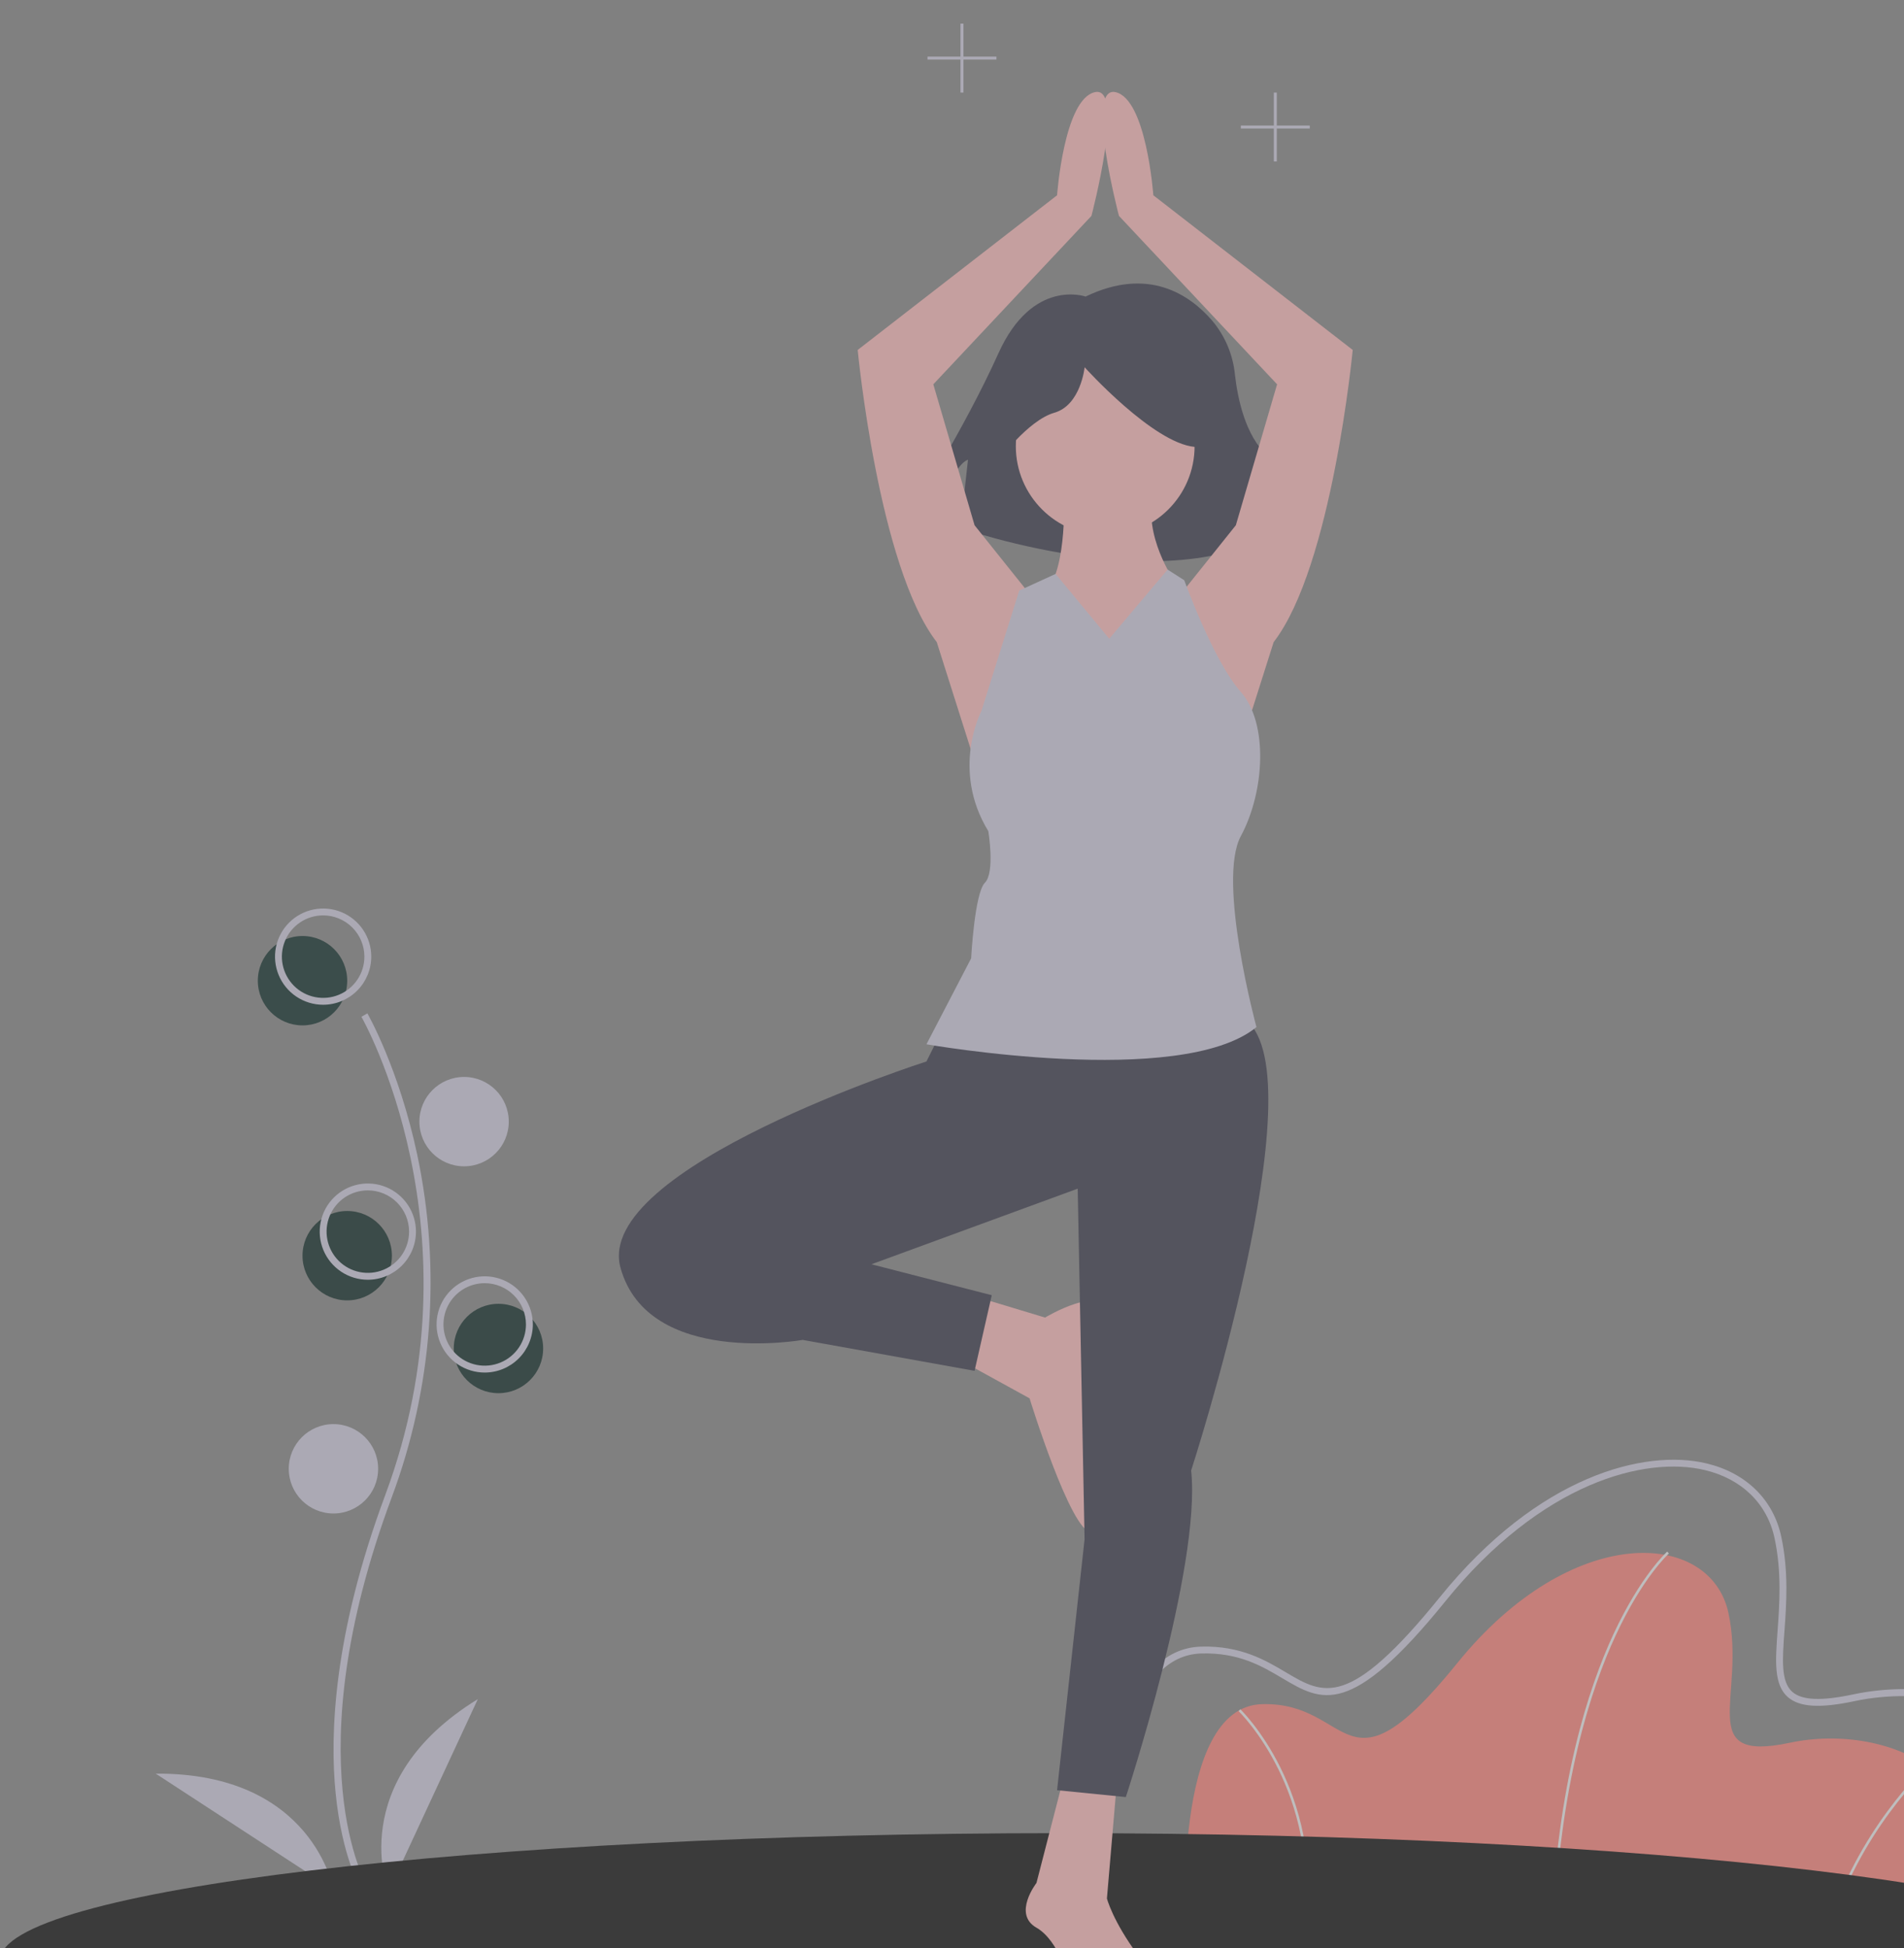 <svg width="385" height="394" viewBox="0 0 385 394" fill="none" xmlns="http://www.w3.org/2000/svg">
<rect x="0" y="0" width="385" height="394" fill="#808080" stroke="none"/>
<g opacity="0.54">
<g clip-path="url(#clip0)">
<path d="M429.579 396.428C429.579 410.632 333.415 443 214.79 443C96.165 443 0 410.632 0 396.428C0 382.223 96.165 391.562 214.79 391.562C333.415 391.562 429.579 382.223 429.579 396.428Z" fill="#3F3D56"/>
<path opacity="0.1" d="M429.579 396.428C429.579 410.632 333.415 443 214.79 443C96.165 443 0 410.632 0 396.428C0 382.223 96.165 391.562 214.79 391.562C333.415 391.562 429.579 382.223 429.579 396.428Z" fill="black"/>
<path d="M61.17 207.357C66.16 207.357 70.206 203.311 70.206 198.321C70.206 193.33 66.16 189.284 61.17 189.284C56.179 189.284 52.133 193.33 52.133 198.321C52.133 203.311 56.179 207.357 61.17 207.357Z" fill="#00211D"/>
<path d="M100.791 281.734C105.782 281.734 109.828 277.689 109.828 272.698C109.828 267.707 105.782 263.661 100.791 263.661C95.801 263.661 91.755 267.707 91.755 272.698C91.755 277.689 95.801 281.734 100.791 281.734Z" fill="#001E1A"/>
<path d="M70.206 262.966C75.197 262.966 79.243 258.92 79.243 253.929C79.243 248.939 75.197 244.893 70.206 244.893C65.216 244.893 61.17 248.939 61.17 253.929C61.17 258.92 65.216 262.966 70.206 262.966Z" fill="#001D19"/>
<path d="M73.088 382.193C72.929 381.932 69.168 375.652 67.864 362.61C66.668 350.645 67.437 330.477 77.896 302.345C97.711 249.05 73.329 206.049 73.08 205.621L74.283 204.923C74.346 205.031 80.638 215.995 84.354 233.453C89.265 256.599 87.477 280.664 79.199 302.83C59.418 356.034 74.124 381.22 74.275 381.468L73.088 382.193Z" fill="#CFCCE0"/>
<path d="M65.341 203.187C63.416 203.187 61.534 202.616 59.934 201.546C58.334 200.477 57.086 198.957 56.35 197.179C55.613 195.401 55.42 193.444 55.796 191.556C56.171 189.669 57.098 187.935 58.459 186.574C59.82 185.213 61.554 184.286 63.442 183.91C65.33 183.535 67.286 183.728 69.065 184.464C70.843 185.201 72.363 186.448 73.432 188.048C74.501 189.649 75.072 191.53 75.072 193.455C75.069 196.035 74.043 198.509 72.219 200.333C70.394 202.157 67.921 203.184 65.341 203.187ZM65.341 185.114C63.691 185.114 62.078 185.603 60.706 186.519C59.334 187.436 58.265 188.739 57.634 190.263C57.003 191.787 56.837 193.464 57.159 195.082C57.481 196.7 58.276 198.187 59.442 199.353C60.609 200.52 62.095 201.314 63.713 201.636C65.331 201.958 67.008 201.793 68.533 201.161C70.057 200.53 71.359 199.461 72.276 198.089C73.193 196.717 73.682 195.105 73.682 193.455C73.679 191.243 72.8 189.123 71.236 187.56C69.672 185.996 67.552 185.116 65.341 185.114Z" fill="#CFCCE0"/>
<path d="M93.84 235.857C98.831 235.857 102.877 231.811 102.877 226.82C102.877 221.83 98.831 217.784 93.84 217.784C88.85 217.784 84.804 221.83 84.804 226.82C84.804 231.811 88.85 235.857 93.84 235.857Z" fill="#CFCCE0"/>
<path d="M74.377 258.795C72.452 258.795 70.571 258.225 68.971 257.155C67.37 256.086 66.123 254.566 65.386 252.788C64.65 251.01 64.457 249.053 64.832 247.165C65.208 245.278 66.135 243.544 67.496 242.183C68.857 240.822 70.591 239.895 72.479 239.519C74.366 239.144 76.323 239.336 78.101 240.073C79.879 240.81 81.399 242.057 82.469 243.657C83.538 245.258 84.109 247.139 84.109 249.064C84.106 251.644 83.08 254.118 81.255 255.942C79.431 257.766 76.957 258.793 74.377 258.795ZM74.377 240.723C72.727 240.723 71.115 241.212 69.743 242.128C68.371 243.045 67.302 244.348 66.671 245.872C66.039 247.396 65.874 249.073 66.196 250.691C66.518 252.309 67.312 253.796 68.479 254.962C69.645 256.129 71.132 256.923 72.75 257.245C74.368 257.567 76.045 257.402 77.569 256.77C79.093 256.139 80.396 255.07 81.313 253.698C82.229 252.326 82.719 250.714 82.719 249.064C82.716 246.852 81.836 244.732 80.273 243.168C78.709 241.605 76.589 240.725 74.377 240.723V240.723Z" fill="#CFCCE0"/>
<path d="M98.011 277.564C96.086 277.564 94.205 276.993 92.604 275.924C91.004 274.854 89.757 273.335 89.02 271.556C88.284 269.778 88.091 267.821 88.466 265.934C88.842 264.046 89.769 262.312 91.13 260.951C92.491 259.59 94.225 258.663 96.112 258.288C98 257.912 99.957 258.105 101.735 258.841C103.513 259.578 105.033 260.825 106.102 262.426C107.172 264.026 107.743 265.907 107.743 267.832C107.74 270.412 106.713 272.886 104.889 274.71C103.065 276.535 100.591 277.561 98.011 277.564ZM98.011 259.491C96.361 259.491 94.748 259.98 93.377 260.897C92.005 261.813 90.936 263.116 90.305 264.64C89.673 266.164 89.508 267.841 89.83 269.46C90.152 271.078 90.946 272.564 92.113 273.73C93.279 274.897 94.766 275.691 96.384 276.013C98.002 276.335 99.679 276.17 101.203 275.539C102.727 274.907 104.03 273.838 104.947 272.466C105.863 271.095 106.352 269.482 106.352 267.832C106.35 265.621 105.47 263.5 103.906 261.937C102.343 260.373 100.222 259.493 98.011 259.491Z" fill="#CFCCE0"/>
<path d="M67.426 306.063C72.416 306.063 76.462 302.017 76.462 297.026C76.462 292.036 72.416 287.99 67.426 287.99C62.435 287.99 58.389 292.036 58.389 297.026C58.389 302.017 62.435 306.063 67.426 306.063Z" fill="#CFCCE0"/>
<path d="M78.548 382.525C78.548 382.525 69.511 360.282 96.621 343.599L78.548 382.525Z" fill="#CFCCE0"/>
<path d="M67.434 382.122C67.434 382.122 63.322 358.468 31.491 358.67L67.434 382.122Z" fill="#CFCCE0"/>
<path d="M393.668 390.867H239.858C239.858 390.867 236.74 345.139 255.187 344.62C273.634 344.1 271.555 364.885 294.679 336.306C317.802 307.726 345.862 309.285 349.499 326.173C353.137 343.061 342.484 356.571 361.97 352.414C381.457 348.257 409.517 359.169 393.668 390.867Z" fill="#FF7E74"/>
<path d="M314.167 390.877L313.647 390.856C314.858 360.75 321.163 341.406 326.24 330.48C331.751 318.617 337.062 313.815 337.115 313.768L337.461 314.156C337.408 314.203 332.159 318.957 326.692 330.74C321.643 341.62 315.373 360.884 314.167 390.877Z" fill="#F2F2F2"/>
<path d="M369.835 390.939L369.336 390.794C375.343 370.177 389.487 357.16 389.63 357.031L389.979 357.415C389.838 357.544 375.799 370.469 369.835 390.939Z" fill="#F2F2F2"/>
<path d="M264.084 390.902L263.569 390.831C265.607 376.133 261.926 364.73 258.479 357.752C254.746 350.196 250.487 346.07 250.445 346.029L250.804 345.654C250.848 345.695 255.172 349.885 258.944 357.522C262.424 364.565 266.14 376.074 264.084 390.902Z" fill="#F2F2F2"/>
<path d="M414.543 391.562H223.268L223.224 390.914C223.114 389.302 220.674 351.282 232.993 337.716C235.747 334.683 239.065 333.091 242.853 332.985C250.883 332.756 255.929 335.764 260 338.178C267.671 342.729 272.739 345.736 291.166 322.961C311.128 298.288 332.667 292.98 345.048 295.932C353.048 297.839 358.562 303.23 360.176 310.722C361.704 317.817 361.217 324.483 360.826 329.839C360.408 335.57 360.077 340.097 362.431 342.148C364.396 343.86 368.318 344.015 374.773 342.638C387.902 339.837 406.222 342.234 415.417 354.114C420.364 360.506 424.261 372.125 414.735 391.178L414.543 391.562ZM224.573 390.172H413.682C420.781 375.769 421.003 363.603 414.318 354.965C405.882 344.066 388.185 341.198 375.062 343.997C368.05 345.494 363.871 345.247 361.518 343.196C358.64 340.689 358.993 335.856 359.439 329.738C359.824 324.47 360.303 317.914 358.817 311.015C357.32 304.067 352.185 299.063 344.726 297.284C332.739 294.424 311.803 299.666 292.247 323.835C273.065 347.544 267.287 344.117 259.291 339.374C255.17 336.93 250.492 334.159 242.892 334.374C239.496 334.47 236.512 335.909 234.022 338.65C222.95 350.842 224.302 385.032 224.573 390.172Z" fill="#CFCCE0"/>
<path d="M214.79 422.147C333.415 422.147 429.579 410.632 429.579 396.428C429.579 382.224 333.415 370.709 214.79 370.709C96.165 370.709 0 382.224 0 396.428C0 410.632 96.165 422.147 214.79 422.147Z" fill="black"/>
<path d="M219.513 59.976C219.513 59.976 208.775 56.141 201.872 71.481C194.969 86.822 184.23 103.696 184.23 103.696L190.367 105.23C190.367 105.23 191.9 94.492 195.736 92.957L194.202 106.764C194.202 106.764 240.222 122.871 260.931 105.23L260.164 99.861C260.164 99.861 263.232 100.628 263.232 105.23L265.533 102.929C265.533 102.929 263.232 98.327 256.329 92.191C251.798 88.163 250.241 80.501 249.706 75.71C249.305 71.71 247.705 67.925 245.115 64.85C240.527 59.534 232.168 53.883 219.513 59.976Z" fill="#2F2E41"/>
<path d="M208.186 120.121L197.064 106.219L188.723 77.719L220.698 43.658C220.698 43.658 227.649 17.244 221.393 18.635C215.137 20.025 213.747 39.488 213.747 39.488L173.43 70.768C173.43 70.768 177.601 114.56 189.418 129.852L198.454 158.352L208.186 120.121Z" fill="#FFB9B9"/>
<path d="M238.771 120.121L249.893 106.219L258.234 77.719L226.259 43.658C226.259 43.658 219.308 17.244 225.564 18.635C231.82 20.025 233.21 39.488 233.21 39.488L273.526 70.768C273.526 70.768 269.356 114.56 257.539 129.852L248.502 158.352L238.771 120.121Z" fill="#FFB9B9"/>
<path d="M223.479 108.304C233.46 108.304 241.552 100.212 241.552 90.231C241.552 80.25 233.46 72.158 223.479 72.158C213.497 72.158 205.406 80.25 205.406 90.231C205.406 100.212 213.497 108.304 223.479 108.304Z" fill="#FFB9B9"/>
<path d="M215.137 99.962C215.137 99.962 215.832 114.56 211.662 119.426C207.491 124.291 203.32 149.315 223.479 150.01C243.637 150.706 241.552 129.157 241.552 129.157L237.381 117.34C237.381 117.34 231.125 108.304 233.21 99.962H215.137Z" fill="#FFB9B9"/>
<path d="M196.369 261.924L211.314 266.442C211.314 266.442 223.479 259.143 223.479 266.094C223.479 273.046 219.308 282.082 220.698 288.338C222.088 294.594 224.869 309.886 220.698 309.886C216.527 309.886 208.186 282.777 208.186 282.777L194.284 275.131L196.369 261.924Z" fill="#FFB9B9"/>
<path d="M215.137 359.239L209.576 380.788C209.576 380.788 204.71 387.044 209.576 389.824C211.859 391.129 213.53 393.811 214.661 396.291C215.646 398.524 217.295 400.4 219.384 401.663C221.473 402.927 223.899 403.517 226.335 403.353C228.707 403.156 230.706 402.219 231.192 399.781C231.327 399.016 231.3 398.231 231.115 397.477C230.93 396.723 230.59 396.016 230.116 395.4C224.988 388.471 223.826 383.916 223.826 383.916L225.911 359.587L215.137 359.239Z" fill="#FFB9B9"/>
<path d="M201.677 93.441C201.677 93.441 207.813 85.004 213.182 83.47C218.551 81.936 219.318 74.266 219.318 74.266C219.318 74.266 233.124 89.606 241.561 90.373C249.998 91.14 242.328 71.965 242.328 71.965L226.988 68.13L212.415 69.664L200.91 77.334L201.677 93.441Z" fill="#2F2E41"/>
<path d="M190.113 209.095L187.333 214.656C187.333 214.656 119.907 236.204 125.468 256.363C131.028 276.521 162.309 270.96 162.309 270.96L197.064 277.216L200.54 261.923L176.211 255.667L217.917 240.375L219.308 311.276L213.747 362.02L227.649 363.41C227.649 363.41 242.941 316.837 240.856 297.374C240.856 297.374 266.575 218.131 251.978 206.315C237.381 194.498 190.113 209.095 190.113 209.095Z" fill="#2F2E41"/>
<path d="M224.293 129.167L213.447 116.058L206.1 119.426L198.454 143.754C198.454 143.754 192.198 155.571 199.844 168.083C199.844 168.083 201.235 176.425 199.149 178.51C197.064 180.595 196.369 193.803 196.369 193.803L187.333 211.18C187.333 211.18 238.771 220.217 254.063 207.705C254.063 207.705 246.039 178.12 250.904 169.083C255.77 160.047 256.465 146.194 250.904 139.938C245.344 133.682 239.466 117.34 239.466 117.34L236.099 115.187L224.293 129.167Z" fill="#CFCCE0"/>
<path d="M264.844 25.385H258.177V18.718H257.572V25.385H250.905V25.991H257.572V32.657H258.177V25.991H264.844V25.385Z" fill="#CFCCE0"/>
<path d="M201.484 11.446H194.817V4.779H194.212V11.446H187.545V12.052H194.212V18.718H194.817V12.052H201.484V11.446Z" fill="#CFCCE0"/>
</g>
</g>
<defs>
<clipPath id="clip0">
<rect y="-25" width="429.579" height="468" fill="white"/>
</clipPath>
</defs>
</svg>

